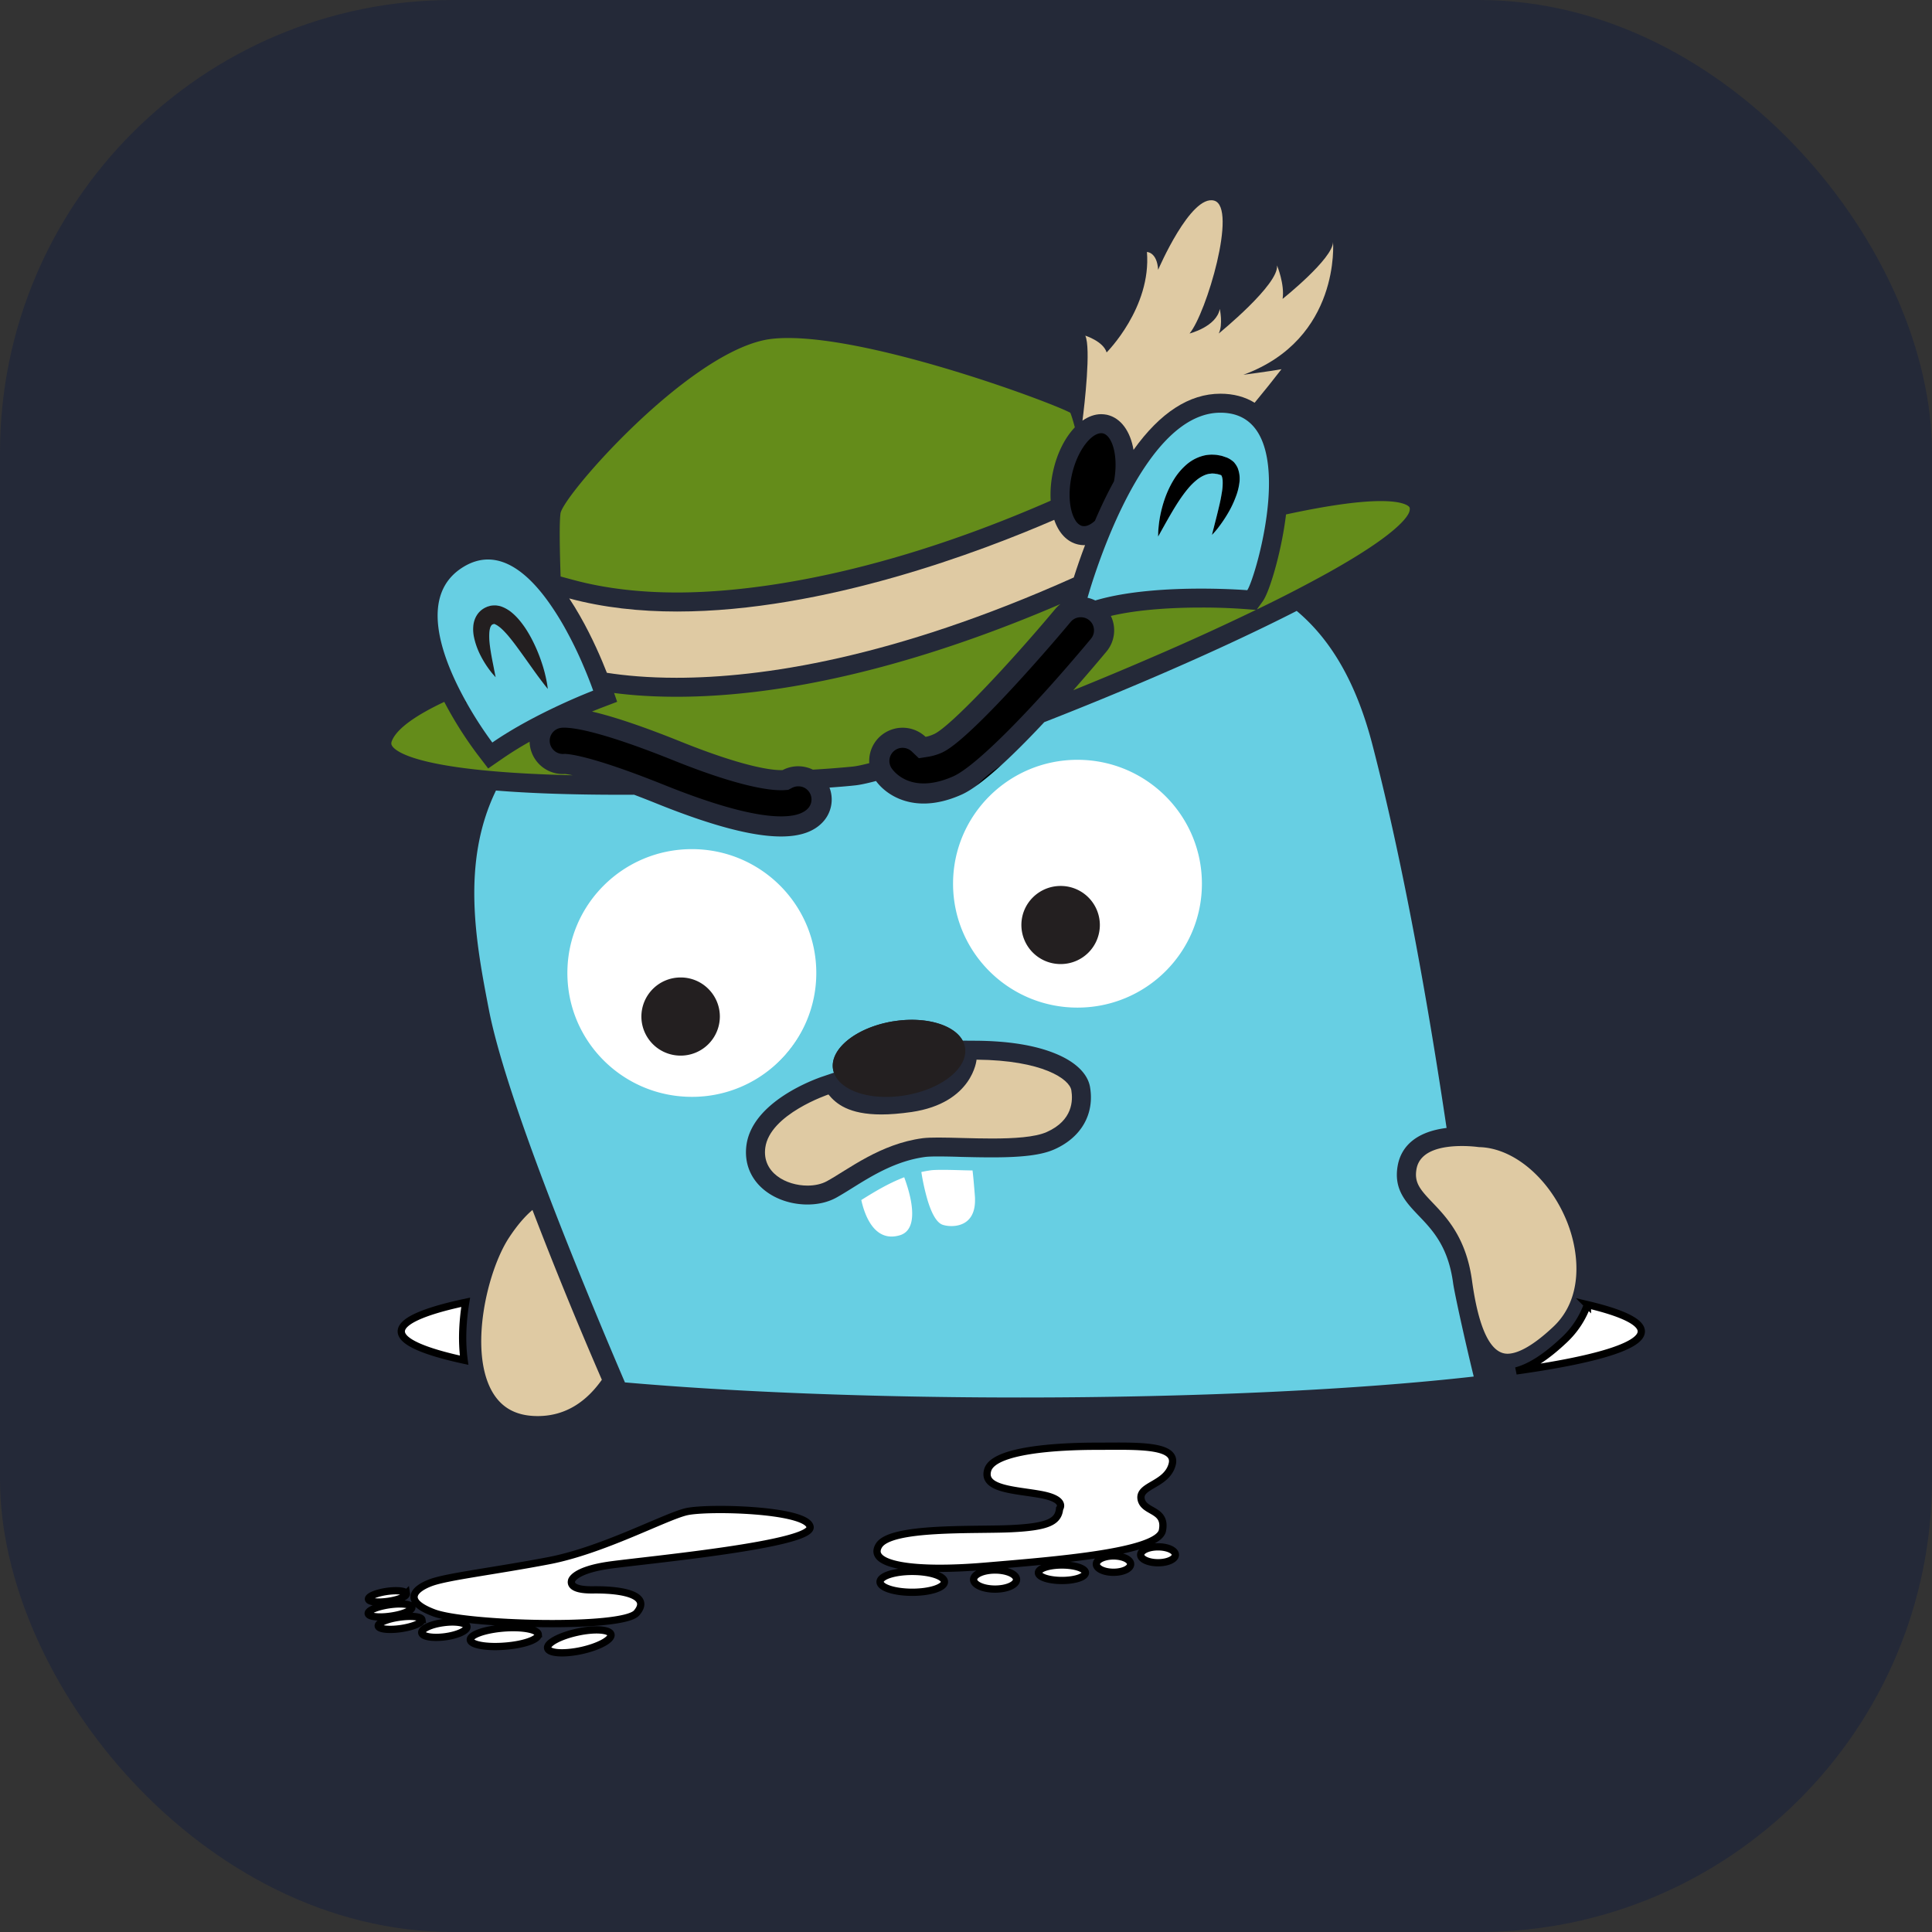 <?xml version="1.0" encoding="UTF-8" standalone="no"?>
<svg
   width="256"
   height="256"
   fill="none"
   viewBox="0 0 256 256"
   id="azure"
   version="1.1"
   sodipodi:docname="jaeger-auto.svg"
   inkscape:version="1.4.2 (f4327f4, 2025-05-13)"
   xmlns:inkscape="http://www.inkscape.org/namespaces/inkscape"
   xmlns:sodipodi="http://sodipodi.sourceforge.net/DTD/sodipodi-0.dtd"
   xmlns="http://www.w3.org/2000/svg"
   xmlns:svg="http://www.w3.org/2000/svg">
  <rect x="0" y="0" width="256" height="256" fill="#333333" stroke="none"/>
  <sodipodi:namedview
     id="namedview12"
     pagecolor="#ffffff"
     bordercolor="#000000"
     borderopacity="0.25"
     inkscape:showpageshadow="2"
     inkscape:pageopacity="0.0"
     inkscape:pagecheckerboard="0"
     inkscape:deskcolor="#d1d1d1"
     inkscape:zoom="3.1835938"
     inkscape:cx="125.64417"
     inkscape:cy="129.88466"
     inkscape:window-width="1920"
     inkscape:window-height="1017"
     inkscape:window-x="-8"
     inkscape:window-y="-8"
     inkscape:window-maximized="1"
     inkscape:current-layer="g17" />
  <style
     id="style1">
#azure {
    rect {fill: #242938}

    @media (prefers-color-scheme: light) {
        rect {fill: #F4F2ED}
    }
}
</style>
  <rect
     width="256"
     height="256"
     fill="#242938"
     rx="60"
     id="rect1" />
  <g
     id="g17"
     transform="matrix(1.563,0,0,1.563,25.89,27.023)">
    <g
       id="g20"
       transform="translate(3.216,-2.814)">
      <rect
         style="fill:#ffffff;fill-opacity:1;stroke:none;stroke-width:0.616;stroke-dasharray:none;stroke-opacity:1"
         id="rect19"
         width="14.874"
         height="7.236"
         x="41.662"
         y="91.065"
         ry="3.618"
         transform="rotate(-6.963)" />
      <circle
         style="fill:#ffffff;fill-opacity:1;stroke:#000000;stroke-width:0.616;stroke-dasharray:none;stroke-opacity:1"
         id="path18"
         cx="38.206"
         cy="67.43"
         r="11.759" />
      <circle
         style="fill:#ffffff;fill-opacity:1;stroke:#000000;stroke-width:0.616;stroke-dasharray:none;stroke-opacity:1"
         id="path19"
         cx="71.471"
         cy="60.295"
         r="11.457" />
      <path
         fill="#231f20"
         d="m 38.422,113.68 c -1.805,0.414 -7.117,3.289 -11.711,4.16 -4.59,0.875 -8.563,1.336 -9.957,1.851 -1.39,0.512 -2.473,1.54 0.258,2.567 2.738,1.027 15.992,1.387 17.18,0 1.187,-1.387 -0.82,-1.988 -3.715,-1.95 -2.063,0.024 -1.813,-0.69 -1.805,-0.773 0,0 0.129,-0.898 3.3,-1.336 3.169,-0.433 17.18,-1.742 16.923,-3.234 -0.258,-1.488 -8.668,-1.695 -10.473,-1.285 z m -6.406,10.41 c -0.094,-0.426 -1.375,-0.52 -2.856,-0.195 -1.484,0.324 -2.61,0.93 -2.515,1.359 0.093,0.43 1.37,0.52 2.855,0.2 1.484,-0.325 2.605,-0.934 2.516,-1.364 z m -6.164,-0.004 c -0.036,-0.422 -1.352,-0.668 -2.942,-0.543 -1.59,0.129 -2.851,0.574 -2.82,1 0.035,0.422 1.351,0.664 2.941,0.535 1.594,-0.121 2.856,-0.566 2.82,-0.992 z m -6.043,-0.664 c -0.047,-0.328 -0.942,-0.48 -2,-0.336 -1.063,0.14 -1.883,0.527 -1.836,0.86 0.043,0.327 0.941,0.48 2,0.335 1.058,-0.144 1.879,-0.527 1.836,-0.86 z m -3.82,-0.586 c -0.04,-0.262 -0.9,-0.36 -1.923,-0.211 -1.023,0.145 -1.816,0.48 -1.78,0.746 0.038,0.27 0.902,0.367 1.921,0.219 1.02,-0.149 1.82,-0.485 1.777,-0.754 z m -0.852,-1.05 c -0.04,-0.27 -0.899,-0.364 -1.922,-0.216 -1.024,0.149 -1.82,0.485 -1.781,0.75 0.039,0.266 0.902,0.364 1.921,0.215 1.024,-0.144 1.82,-0.484 1.782,-0.75 z m -0.465,-1.157 c -0.035,-0.23 -0.781,-0.317 -1.672,-0.188 -0.887,0.133 -1.578,0.422 -1.543,0.657 0.031,0.23 0.777,0.312 1.668,0.183 0.89,-0.125 1.582,-0.418 1.547,-0.652 z m 51.297,-5.512 c -3.145,0.156 -10.266,-0.203 -11.246,1.442 -0.98,1.64 2.89,2.257 8.976,1.746 6.09,-0.516 14.703,-1.184 15.067,-3.032 0.359,-1.847 -1.602,-1.492 -1.809,-2.668 -0.207,-1.183 2.168,-1.183 2.633,-2.93 0.465,-1.745 -3.195,-1.542 -6.45,-1.542 -3.25,0 -8.663,0.308 -9.183,2.004 -0.516,1.695 2.477,1.695 4.594,2.105 2.113,0.414 1.496,1.184 1.496,1.184 -0.106,1.078 -0.93,1.539 -4.078,1.691 z m -5.684,4.512 c 0,-0.492 -1.222,-0.887 -2.73,-0.887 -1.508,0 -2.727,0.395 -2.727,0.887 0,0.484 1.219,0.883 2.727,0.883 1.508,0 2.73,-0.399 2.73,-0.883 z m 6.113,-0.195 c 0,-0.45 -0.816,-0.809 -1.82,-0.809 -1.004,0 -1.82,0.36 -1.82,0.809 0,0.445 0.816,0.808 1.82,0.808 1.004,0 1.82,-0.363 1.82,-0.808 z m 5.84,-0.579 c 0,-0.363 -0.894,-0.656 -1.992,-0.656 -1.101,0 -1.996,0.293 -1.996,0.656 0,0.364 0.895,0.657 1.996,0.657 1.098,0 1.992,-0.293 1.992,-0.657 z m 3.832,-0.73 c 0,-0.383 -0.648,-0.695 -1.453,-0.695 -0.8,0 -1.453,0.312 -1.453,0.695 0,0.383 0.652,0.691 1.453,0.691 0.805,0 1.453,-0.308 1.453,-0.691 z m 3.793,-0.79 c 0,-0.374 -0.66,-0.675 -1.472,-0.675 -0.813,0 -1.47,0.3 -1.47,0.676 0,0.371 0.657,0.672 1.47,0.672 0.812,0 1.472,-0.301 1.472,-0.672 z M 14.238,98.392 c 0,0.879 1.922,1.707 5.328,2.445 -0.242,-1.762 -0.093,-3.531 0.133,-4.91 -3.492,0.742 -5.46,1.582 -5.46,2.469 z m 100.559,-2.266 a 7.604,7.604 0 0 1 -1.953,2.98 c -1.54,1.454 -2.887,2.325 -4.094,2.641 6.66,-0.933 10.613,-2.094 10.613,-3.351 0,-0.81 -1.636,-1.579 -4.566,-2.27 z m 0,0"
         id="path1"
         style="fill:#ffffff;fill-opacity:1;stroke:#000000;stroke-width:0.616;stroke-dasharray:none;stroke-opacity:1" />
      <path
         fill="#67cfe3"
         d="m 103.406,94.281 c -0.422,-3.09 -1.746,-4.476 -2.918,-5.699 -1.086,-1.14 -2.117,-2.215 -1.785,-4.191 0.309,-1.829 1.766,-2.95 4.152,-3.243 -1.449,-9.75 -3.574,-22.046 -6.3,-32.535 -1.364,-5.238 -3.516,-8.875 -6.407,-11.297 -3.308,1.688 -7.28,3.54 -11.722,5.457 a 306.52,306.52 0 0 1 -9.676,3.973 c -2.531,2.707 -5.305,5.379 -7.004,6.14 -1.207,0.54 -2.285,0.759 -3.219,0.759 -2.02,0 -3.386,-1.012 -4.043,-1.91 -0.77,0.203 -1.382,0.335 -1.797,0.374 -0.496,0.055 -1.23,0.118 -2.148,0.184 a 2.8,2.8 0 0 1 -0.46,2.805 c -0.747,0.89 -1.946,1.34 -3.645,1.34 -2.442,0 -5.918,-0.926 -10.57,-2.801 -0.63,-0.254 -1.259,-0.5 -1.891,-0.739 -0.356,0.004 -0.711,0.004 -1.067,0.004 h -0.004 c -4.445,0 -7.914,-0.136 -10.636,-0.359 -2.985,6.145 -1.688,12.96 -0.598,18.59 1.047,5.398 4.676,14.996 8.043,23.246 1.137,2.789 2.3,5.57 3.488,8.34 9.11,0.8 20.793,1.281 33.531,1.281 15.16,0 28.81,-0.684 38.426,-1.777 -0.703,-2.868 -1.586,-6.86 -1.742,-7.88 z M 28.32,68.011 c 0,-5.8 4.727,-10.5 10.555,-10.5 5.824,0 10.547,4.7 10.547,10.5 0,2.891 -1.176,5.509 -3.074,7.41 a 10.682,10.682 0 0 1 -2.137,1.65 10.499,10.499 0 0 1 -5.336,1.44 c -5.828,0 -10.555,-4.698 -10.555,-10.5 z M 56.5,90.247 c -2.223,0.66 -3.023,-1.883 -3.262,-2.988 0.016,-0.008 0.032,-0.02 0.047,-0.031 1.035,-0.645 2.238,-1.383 3.59,-1.899 0.156,0.422 0.402,1.14 0.55,1.899 0.247,1.28 0.223,2.68 -0.925,3.02 z m 3.613,-0.898 c -0.554,-0.207 -0.972,-1.121 -1.27,-2.121 a 18.719,18.719 0 0 1 -0.515,-2.344 c 0.258,-0.059 0.527,-0.106 0.797,-0.145 0.133,-0.02 0.418,-0.039 1.016,-0.039 0.547,0 1.207,0.02 1.91,0.04 0.199,0.003 0.406,0.011 0.617,0.011 0.059,0.477 0.121,1.172 0.2,2.184 0.01,0.105 0.01,0.199 0.01,0.293 0.032,2.53 -2.187,2.34 -2.765,2.12 z m 9.496,-6.387 c -1.078,0.477 -2.656,0.68 -5.293,0.68 -0.894,0 -1.816,-0.02 -2.629,-0.04 a 63.082,63.082 0 0 0 -1.925,-0.038 c -0.508,0 -0.88,0.015 -1.102,0.042 -2.488,0.329 -4.543,1.61 -6.195,2.641 -0.48,0.3 -0.938,0.582 -1.36,0.817 -0.687,0.374 -1.523,0.574 -2.43,0.574 -1.671,0 -3.241,-0.653 -4.206,-1.746 -0.797,-0.907 -1.133,-2.043 -0.969,-3.282 0.5,-3.714 5.836,-5.613 6.441,-5.816 l 0.977,-0.332 a 1.496,1.496 0 0 1 -0.074,-0.29 c -0.29,-1.73 1.98,-3.546 5.07,-4.058 l 0.414,-0.058 c 2.559,-0.317 4.805,0.398 5.504,1.691 l 1.191,0.008 c 2.711,0.023 4.954,0.387 6.653,1.082 1.715,0.695 2.761,1.707 2.953,2.848 0.387,2.293 -0.746,4.265 -3.02,5.277 z m 1.954,-12.016 c -5.825,0 -10.547,-4.703 -10.547,-10.504 0,-5.8 4.722,-10.504 10.547,-10.504 5.824,0 10.55,4.704 10.55,10.504 0,5.801 -4.722,10.504 -10.55,10.504 z m 0,0"
         id="path2" />
      <path
         fill="#000000"
         d="m 85.074,25.055 -0.082,-0.137 -0.101,-0.133 c -0.098,-0.156 -0.485,-0.394 -0.516,-0.398 l -0.04,-0.02 -0.019,-0.012 -0.074,-0.035 h -0.008 l -0.015,-0.008 -0.106,-0.035 -0.215,-0.074 c -0.144,-0.05 -0.304,-0.07 -0.457,-0.101 -0.156,-0.028 -0.32,-0.028 -0.48,-0.036 a 4.047,4.047 0 0 0 -0.488,0.04 3.526,3.526 0 0 0 -1.657,0.796 5.275,5.275 0 0 0 -1.043,1.22 8.6,8.6 0 0 0 -1.03,2.417 9.917,9.917 0 0 0 -0.313,1.79 c -0.024,0.218 -0.024,0.39 -0.028,0.507 -0.004,0.117 0,0.18 0,0.18 l 0.332,-0.598 c 0.211,-0.375 0.504,-0.906 0.864,-1.523 0.367,-0.61 0.804,-1.31 1.332,-1.942 0.265,-0.316 0.558,-0.61 0.867,-0.836 0.308,-0.219 0.625,-0.375 0.941,-0.422 0.078,-0.011 0.16,-0.023 0.239,-0.03 0.082,0.01 0.16,0 0.242,0.019 0.086,0.02 0.168,0.015 0.254,0.043 l 0.203,0.054 0.062,0.032 -0.008,-0.008 h 0.012 c 0,0.004 0.004,0.008 0.008,0.011 l 0.004,0.004 0.023,0.008 h -0.011 c -0.004,0 -0.008,0 -0.012,-0.004 0.012,0.008 0.02,0.02 0.027,0.043 0.043,0.074 0.078,0.23 0.09,0.399 0.016,0.382 -0.016,0.761 -0.09,1.136 -0.058,0.375 -0.136,0.739 -0.226,1.106 -0.16,0.695 -0.32,1.285 -0.422,1.703 -0.11,0.418 -0.168,0.66 -0.168,0.66 0,0 0.183,-0.176 0.457,-0.516 0.375,-0.476 0.715,-0.98 1.008,-1.507 a 8.36,8.36 0 0 0 0.523,-1.121 c 0.16,-0.418 0.309,-0.88 0.356,-1.438 a 2.503,2.503 0 0 0 -0.118,-0.96 1.407,1.407 0 0 0 -0.117,-0.274 z m 0,0"
         id="path3" />
      <path
         fill="#000000"
         d="m 83.75,25.816 -0.012,-0.003 0.012,0.011 h 0.004 L 83.75,25.82 Z m 0,0"
         id="path4" />
      <path
         fill="#231f20"
         d="m 19.648,45.129 h 0.145 c -0.05,-0.086 -0.098,-0.176 -0.145,-0.262 z m 1.29,-4.074 c 0.25,0.496 0.546,0.968 0.89,1.406 0.121,0.16 0.227,0.273 0.3,0.355 0.067,0.082 0.11,0.121 0.11,0.121 0,0 -0.043,-0.226 -0.12,-0.609 -0.071,-0.387 -0.192,-0.926 -0.294,-1.558 a 11.31,11.31 0 0 1 -0.12,-1 c -0.017,-0.336 -0.017,-0.7 0.054,-0.961 a 0.731,0.731 0 0 1 0.137,-0.29 0.342,0.342 0 0 1 0.148,-0.081 l 0.047,-0.012 0.082,-0.016 c 0.023,-0.004 -0.008,0.016 -0.012,0.016 -0.004,0.004 -0.015,0.004 -0.023,0.004 h -0.016 l 0.008,0.004 c 0.02,0.007 0.031,0.007 0.047,0.011 0.078,0.028 0.195,0.094 0.32,0.184 0.262,0.187 0.531,0.48 0.79,0.773 0.257,0.309 0.503,0.621 0.737,0.942 0.473,0.64 0.91,1.261 1.293,1.797 0.313,0.437 0.63,0.875 0.957,1.3 0.122,0.164 0.254,0.329 0.387,0.489 L 26.64,43.766 C 26.625,43.664 26.605,43.504 26.566,43.309 A 11.835,11.835 0 0 0 26.152,41.723 13.412,13.412 0 0 0 25.238,39.582 8.953,8.953 0 0 0 24.516,38.437 5.303,5.303 0 0 0 23.461,37.34 2.918,2.918 0 0 0 22.617,36.91 C 22.523,36.89 22.434,36.871 22.34,36.86 l -0.074,-0.012 h -0.094 c -0.067,0 -0.125,0.004 -0.192,0.007 -0.054,0.008 -0.144,0.016 -0.171,0.024 l -0.079,0.02 -0.078,0.023 -0.105,0.031 -0.031,0.012 -0.059,0.027 a 1.773,1.773 0 0 0 -0.824,0.707 2.082,2.082 0 0 0 -0.29,0.895 c -0.05,0.55 0.06,0.996 0.169,1.398 0.113,0.367 0.254,0.723 0.425,1.063 z m 0,0"
         id="path5" />
      <path
         fill="#dfcaa3"
         d="m 25.805,105.574 c 2.472,0 4.21,-1.34 5.437,-3.078 A 362.39,362.39 0 0 1 25.359,88.102 c -0.593,0.5 -1.273,1.253 -2.015,2.39 -1.836,2.84 -3.352,9.438 -1.446,12.926 0.797,1.45 2.075,2.156 3.907,2.156 z m 87.308,-16.355 c -1.453,-3.73 -4.535,-6.383 -7.5,-6.446 l -0.101,-0.011 c -0.008,0 -0.578,-0.082 -1.344,-0.082 -1.613,0 -3.594,0.34 -3.867,1.976 -0.192,1.133 0.304,1.711 1.36,2.817 1.202,1.261 2.85,2.984 3.347,6.593 0.566,4.125 1.578,6.223 3.012,6.223 0.668,0 1.882,-0.398 3.898,-2.3 2.48,-2.34 2.242,-6.063 1.195,-8.77 z m 0,0"
         id="path6-2" />
      <path
         fill="#231f20"
         d="m 41.246,71.703 a 3.32,3.32 0 0 1 -3.324,3.313 3.32,3.32 0 0 1 -3.328,-3.313 3.32,3.32 0 0 1 3.328,-3.312 3.297,3.297 0 0 1 2.348,0.968 c 0.625,0.621 0.976,1.465 0.976,2.344 z m 32.215,-7.762 a 3.314,3.314 0 0 1 -3.324,3.313 3.318,3.318 0 0 1 -3.328,-3.313 c 0,-1.828 1.492,-3.308 3.328,-3.308 a 3.316,3.316 0 0 1 3.324,3.308 z m 0,0"
         id="path7-4" />
      <path
         fill="#648c1a"
         d="m 28.895,34.707 c 2.597,0.695 5.53,1.047 8.726,1.047 5.129,0 16.02,-0.988 31.328,-7.633 l 0.344,-0.152 a 9.049,9.049 0 0 1 0.21,-2.512 c 0.337,-1.535 1.013,-2.84 1.837,-3.703 -0.156,-0.59 -0.29,-1.02 -0.383,-1.238 -1.766,-0.938 -16.324,-6.336 -23.922,-6.336 -0.762,0 -1.422,0.054 -1.969,0.164 -6.73,1.37 -16.96,13.023 -17.324,14.672 -0.11,0.714 -0.078,2.957 0.004,5.382 z m -0.13,16.543 a 5.41,5.41 0 0 0 -0.66,-0.11 2.822,2.822 0 0 1 -2.945,-2.304 2.67,2.67 0 0 1 -0.043,-0.43 30.14,30.14 0 0 0 -2.242,1.39 l -1.27,0.876 -0.937,-1.227 a 32.58,32.58 0 0 1 -2.785,-4.418 c -2.25,1.059 -4.012,2.215 -4.442,3.313 -0.082,0.207 -0.046,0.32 0.036,0.441 0.367,0.535 2.55,2.172 15.289,2.469 z m 26.454,-3.59 a 2.84,2.84 0 0 1 3.468,0.332 c 0.141,-0.023 0.383,-0.082 0.735,-0.242 1.398,-0.66 6.426,-6.008 10.25,-10.586 0.137,-0.16 0.285,-0.305 0.457,-0.434 -8.734,3.758 -20.938,7.864 -32.559,7.864 -1.867,0 -3.64,-0.106 -5.289,-0.32 l 0.258,0.746 -1.453,0.554 a 33.91,33.91 0 0 0 -0.68,0.274 c 1.871,0.433 4.403,1.289 7.578,2.57 5.809,2.332 8.032,2.422 8.586,2.39 a 2.85,2.85 0 0 1 2.563,-0.035 88.955,88.955 0 0 0 3.383,-0.261 c 0.32,-0.035 0.797,-0.133 1.398,-0.29 A 2.802,2.802 0 0 1 55.219,47.66 Z M 89.05,30.473 c -0.422,2.511 -1.239,5.27 -1.774,6.02 l -0.507,0.702 a 118.116,118.116 0 0 0 6.07,-3.133 c 6.035,-3.367 6.789,-4.84 6.875,-5.214 0.055,-0.246 -0.004,-0.32 -0.031,-0.352 -0.067,-0.082 -0.493,-0.492 -2.399,-0.492 -2.082,0 -4.996,0.476 -8.039,1.133 -0.055,0.449 -0.121,0.894 -0.195,1.336 z m -2.352,6.757 -0.87,-0.066 a 48.844,48.844 0 0 0 -3.782,-0.133 c -2.25,0 -5.219,0.137 -7.652,0.711 0.48,0.992 0.335,2.172 -0.372,3.02 a 159.513,159.513 0 0 1 -2.812,3.277 c 2.2,-0.89 4.39,-1.805 6.566,-2.746 a 218.13,218.13 0 0 0 8.918,-4.063 z m 0,0"
         id="path8" />
      <path
         fill="#dfcaa3"
         d="m 69.594,29.594 c -6.117,2.656 -19.52,7.773 -31.973,7.773 -3.156,0 -6.246,-0.328 -9.144,-1.11 0.316,0.477 0.617,0.966 0.898,1.462 1.078,1.883 1.863,3.746 2.293,4.843 1.508,0.235 3.473,0.422 5.902,0.422 7.153,0 18.336,-1.629 33.68,-8.504 0.293,-0.925 0.613,-1.84 0.957,-2.746 -0.031,0 -0.062,0.008 -0.094,0.008 -0.16,0 -0.324,-0.02 -0.48,-0.055 -0.953,-0.207 -1.66,-0.98 -2.04,-2.093 z m 0,0"
         id="path9" />
      <path
         fill="#67cfe3"
         d="m 19.793,45.129 a 32.127,32.127 0 0 0 2.164,3.344 c 3.703,-2.555 8.55,-4.399 8.55,-4.399 0,0 -0.124,-0.363 -0.359,-0.96 -0.14,-0.36 -0.289,-0.72 -0.441,-1.075 a 32.483,32.483 0 0 0 -1.39,-2.898 23.597,23.597 0 0 0 -1.243,-2.07 c -1.484,-2.223 -3.37,-4.114 -5.484,-4.114 -0.664,0 -1.356,0.188 -2.059,0.613 -3.879,2.336 -1.875,7.684 0.117,11.297 0.047,0.09 0.098,0.176 0.145,0.262 z m 0.55,-6.535 c 0.028,-0.278 0.102,-0.586 0.29,-0.895 0.191,-0.316 0.48,-0.562 0.824,-0.707 l 0.059,-0.027 0.027,-0.012 0.11,-0.031 0.077,-0.024 0.079,-0.02 c 0.027,-0.007 0.117,-0.015 0.171,-0.023 0.067,-0.003 0.125,-0.007 0.192,-0.007 h 0.094 l 0.074,0.011 c 0.09,0.012 0.187,0.032 0.277,0.051 0.344,0.106 0.61,0.266 0.844,0.43 0.45,0.344 0.77,0.715 1.055,1.097 0.285,0.376 0.515,0.766 0.722,1.145 0.367,0.688 0.672,1.402 0.914,2.14 0.176,0.52 0.313,1.051 0.414,1.59 0.04,0.192 0.059,0.352 0.075,0.454 l 0.02,0.164 c 0,0 -0.15,-0.176 -0.388,-0.489 a 40.282,40.282 0 0 1 -0.957,-1.3 c -0.382,-0.536 -0.82,-1.157 -1.293,-1.797 -0.234,-0.32 -0.48,-0.633 -0.738,-0.942 -0.258,-0.293 -0.527,-0.586 -0.789,-0.77 a 1.324,1.324 0 0 0 -0.32,-0.187 c -0.02,-0.004 -0.028,-0.004 -0.043,-0.011 L 22.125,38.43 h 0.008 c 0.012,0 0.023,0 0.027,-0.004 0.004,0 0.035,-0.02 0.012,-0.016 l -0.082,0.02 -0.047,0.008 a 0.325,0.325 0 0 0 -0.148,0.082 0.731,0.731 0 0 0 -0.137,0.289 c -0.07,0.261 -0.07,0.625 -0.055,0.96 0.024,0.344 0.07,0.684 0.121,0.997 0.102,0.632 0.223,1.175 0.293,1.562 0.078,0.383 0.121,0.61 0.121,0.61 0,0 -0.043,-0.04 -0.11,-0.122 -0.073,-0.082 -0.179,-0.195 -0.3,-0.355 a 8.375,8.375 0 0 1 -0.89,-1.406 6.402,6.402 0 0 1 -0.422,-1.063 C 20.402,39.59 20.293,39.145 20.344,38.594 Z m 1.247,-6.442 v 0.805 z m 0,0"
         id="path10" />
      <path
         fill="#dfcaa3"
         d="m 73.574,20.637 c 0.164,0 0.324,0.02 0.485,0.05 1.187,0.266 1.988,1.399 2.257,2.977 2.258,-3.16 4.73,-4.762 7.364,-4.762 1.11,0 2.086,0.262 2.902,0.766 0.773,-0.934 1.535,-1.883 2.277,-2.844 -1.046,0.188 -3.23,0.473 -3.23,0.473 8.266,-3.027 7.601,-11.262 7.601,-11.262 0,1.422 -4.277,4.828 -4.277,4.828 0.192,-1.23 -0.473,-2.84 -0.473,-2.84 0.188,1.61 -4.94,5.774 -4.94,5.774 0.378,-0.758 0.089,-2.082 0.089,-2.082 -0.285,1.512 -2.563,2.082 -2.563,2.082 C 82.488,12.094 85.152,3.105 83.156,2.535 81.16,1.969 78.402,8.398 78.402,8.398 78.309,6.887 77.453,6.887 77.453,6.887 c 0.383,4.73 -3.418,8.515 -3.418,8.515 -0.285,-0.945 -1.808,-1.422 -1.808,-1.422 0.492,1.055 -0.067,5.852 -0.239,7.207 0.504,-0.351 1.043,-0.55 1.586,-0.55 z m 0,0"
         id="path11" />
      <path
         fill="#000000"
         d="m 71.547,29.844 v 0.004 c 0.043,0.047 0.086,0.086 0.129,0.12 0.015,0.012 0.031,0.02 0.047,0.032 0.03,0.02 0.062,0.043 0.097,0.059 a 0.641,0.641 0 0 0 0.16,0.058 0.864,0.864 0 0 0 0.266,0.004 c 0.246,-0.039 0.52,-0.191 0.797,-0.445 a 42.51,42.51 0 0 1 0.805,-1.774 c 0.257,-0.527 0.523,-1.05 0.808,-1.566 0.406,-2.14 -0.144,-3.898 -0.945,-4.074 A 0.525,0.525 0 0 0 73.574,22.25 c -0.824,0 -2.023,1.426 -2.492,3.555 -0.34,1.543 -0.184,2.914 0.219,3.68 l 0.004,0.003 c 0.07,0.14 0.148,0.262 0.238,0.356 z m 0,0"
         id="path12" />
      <path
         fill="#67cfe3"
         d="M 83.742,25.805 H 83.73 l 0.008,0.008 0.012,0.003 c -0.004,-0.003 -0.004,-0.007 -0.008,-0.011 z m 0.035,0.023 -0.023,-0.008 -0.004,-0.004 v 0.004 l 0.004,0.004 c 0.004,0.004 0.008,0.004 0.012,0.004 z m 0,0"
         id="path13" />
      <path
         fill="#67cfe3"
         d="m 83.68,20.512 c -4.707,0 -8.168,7.054 -9.98,11.847 a 56.69,56.69 0 0 0 -0.884,2.524 c -0.14,0.437 -0.273,0.879 -0.402,1.32 0.227,0.043 0.45,0.125 0.66,0.227 2.742,-0.817 6.297,-1.004 8.973,-1.004 2.27,0 3.91,0.133 3.91,0.133 0.715,-0.996 4.852,-15.047 -2.277,-15.047 z m 1.629,5.777 a 5.063,5.063 0 0 1 -0.356,1.438 8.36,8.36 0 0 1 -0.523,1.12 11.785,11.785 0 0 1 -1.008,1.508 c -0.274,0.34 -0.457,0.516 -0.457,0.516 0,0 0.058,-0.242 0.168,-0.66 0.101,-0.418 0.262,-1.008 0.422,-1.703 0.082,-0.344 0.168,-0.719 0.226,-1.106 0.074,-0.375 0.106,-0.754 0.09,-1.136 -0.012,-0.168 -0.047,-0.325 -0.09,-0.399 -0.008,-0.023 -0.015,-0.035 -0.027,-0.043 H 83.75 a 64.74,64.74 0 0 0 -0.012,-0.012 l -0.062,-0.03 -0.203,-0.055 c -0.086,-0.028 -0.168,-0.024 -0.254,-0.043 -0.082,-0.02 -0.16,-0.008 -0.242,-0.02 a 5.58,5.58 0 0 1 -0.239,0.027 c -0.316,0.051 -0.633,0.207 -0.941,0.426 a 5.32,5.32 0 0 0 -0.867,0.836 c -0.528,0.633 -0.965,1.332 -1.328,1.942 -0.364,0.617 -0.657,1.148 -0.868,1.523 l -0.332,0.598 c 0,0 -0.004,-0.063 0,-0.18 0.004,-0.117 0.004,-0.29 0.028,-0.508 0.05,-0.605 0.152,-1.203 0.312,-1.789 0.195,-0.73 0.5,-1.574 1.031,-2.422 a 5.437,5.437 0 0 1 1.043,-1.215 3.526,3.526 0 0 1 1.657,-0.797 c 0.16,-0.023 0.324,-0.035 0.484,-0.039 0.164,0.008 0.328,0.008 0.484,0.036 0.153,0.03 0.313,0.05 0.457,0.101 l 0.215,0.074 0.106,0.035 0.015,0.008 h 0.008 l 0.074,0.035 0.02,0.012 0.039,0.02 c 0.031,0.004 0.418,0.242 0.516,0.398 l 0.101,0.133 0.082,0.137 a 1.2,1.2 0 0 1 0.117,0.273 c 0.121,0.36 0.133,0.676 0.118,0.961 z m 0,0"
         id="path14" />
      <path
         fill="#000000"
         d="m 58.527,51.941 c 0.774,0 1.618,-0.207 2.516,-0.605 1.879,-0.844 6.453,-5.418 11.664,-11.66 0.277,-0.332 0.336,-0.793 0.152,-1.188 a 1.114,1.114 0 0 0 -1.011,-0.636 1.117,1.117 0 0 0 -0.864,0.398 c -2.261,2.719 -8.632,10 -10.824,11.035 l -0.031,0.02 a 4.78,4.78 0 0 1 -1.176,0.367 l -0.836,0.133 -0.61,-0.582 a 1.15,1.15 0 0 0 -0.773,-0.301 c -0.214,0 -0.422,0.062 -0.597,0.176 a 1.11,1.11 0 0 0 -0.344,1.535 c 0.086,0.133 0.89,1.308 2.734,1.308 z m -10.629,0.246 c -0.18,0 -0.363,0.043 -0.523,0.126 l -0.332,0.171 -0.367,0.028 c -0.09,0.004 -0.18,0.004 -0.27,0.004 -1.043,0 -3.61,-0.325 -9.066,-2.52 -6.016,-2.418 -8.403,-2.781 -9.285,-2.781 a 1.66,1.66 0 0 0 -0.313,0.02 1.104,1.104 0 0 0 -0.902,1.293 1.13,1.13 0 0 0 1.094,0.917 c 0.023,0 0.046,0 0.07,-0.004 l 0.125,-0.007 0.121,0.011 c 0.664,0.055 2.793,0.422 8.254,2.614 4.414,1.777 7.754,2.675 9.93,2.675 1.144,0 1.925,-0.246 2.324,-0.722 a 1.114,1.114 0 0 0 -0.145,-1.57 1.083,1.083 0 0 0 -0.715,-0.255 z m 0,0"
         id="path15" />
      <path
         fill="#dfcaa3"
         d="m 63.008,75.36 c 0,0 -0.313,3.671 -5.508,4.437 -0.984,0.14 -1.828,0.207 -2.555,0.207 -2.761,0 -3.851,-0.906 -4.492,-1.695 0,0 -4.976,1.671 -5.355,4.515 -0.285,2.121 1.77,3.211 3.578,3.211 0.61,0 1.191,-0.125 1.648,-0.375 1.809,-0.992 4.512,-3.168 8.125,-3.644 0.328,-0.04 0.778,-0.055 1.313,-0.055 1.234,0 2.922,0.082 4.554,0.082 1.856,0 3.645,-0.106 4.637,-0.547 2.23,-0.992 2.23,-2.695 2.09,-3.547 -0.16,-0.941 -2.43,-2.543 -8.035,-2.59 z m 0,0"
         id="path16" />
      <path
         fill="#231f20"
         d="m 56.957,78.383 0.184,-0.031 0.203,-0.043 c 2.703,-0.551 4.691,-2.106 4.71,-3.66 a 1.86,1.86 0 0 0 -0.222,-0.903 c -0.7,-1.293 -2.945,-2.008 -5.504,-1.691 l -0.414,0.058 c -3.09,0.512 -5.363,2.328 -5.074,4.059 0.02,0.101 0.043,0.2 0.078,0.293 0.531,1.55 3.129,2.402 6.039,1.918 z m 0,0"
         id="path17" />
    </g>
  </g>
  <defs
     id="defs12">
    <linearGradient
       id="paint0_linear_159_730"
       x1="116.244"
       x2="54.783"
       y1="47.967"
       y2="229.54"
       gradientUnits="userSpaceOnUse">
      <stop
         stop-color="#114A8B"
         id="stop4" />
      <stop
         offset="1"
         stop-color="#0669BC"
         id="stop5" />
    </linearGradient>
    <linearGradient
       id="paint1_linear_159_730"
       x1="135.444"
       x2="121.227"
       y1="132.585"
       y2="137.392"
       gradientUnits="userSpaceOnUse">
      <stop
         stop-opacity=".3"
         id="stop6" />
      <stop
         offset=".071"
         stop-opacity=".2"
         id="stop7" />
      <stop
         offset=".321"
         stop-opacity=".1"
         id="stop8" />
      <stop
         offset=".623"
         stop-opacity=".05"
         id="stop9" />
      <stop
         offset="1"
         stop-opacity="0"
         id="stop10" />
    </linearGradient>
    <linearGradient
       id="paint2_linear_159_730"
       x1="127.625"
       x2="195.091"
       y1="42.671"
       y2="222.414"
       gradientUnits="userSpaceOnUse">
      <stop
         stop-color="#3CCBF4"
         id="stop11" />
      <stop
         offset="1"
         stop-color="#2892DF"
         id="stop12" />
    </linearGradient>
    <linearGradient
       id="confluence-original-b"
       gradientUnits="userSpaceOnUse"
       x1="5.209"
       y1="2.523"
       x2="20.208"
       y2="11.136"
       gradientTransform="matrix(8.27,0,0,8.27,-1.991,-0.422)">
      <stop
         offset="0"
         stop-color="#0052cc"
         id="stop4-0" />
      <stop
         offset=".918"
         stop-color="#2380fb"
         id="stop5-9" />
      <stop
         offset="1"
         stop-color="#2684ff"
         id="stop6-4" />
    </linearGradient>
    <linearGradient
       id="confluence-original-a"
       gradientUnits="userSpaceOnUse"
       x1="26.791"
       y1="28.467"
       x2="11.792"
       y2="19.855"
       gradientTransform="matrix(8.27,0,0,8.27,-1.991,-0.422)">
      <stop
         offset="0"
         stop-color="#0052cc"
         id="stop1" />
      <stop
         offset=".918"
         stop-color="#2380fb"
         id="stop2" />
      <stop
         offset="1"
         stop-color="#2684ff"
         id="stop3" />
    </linearGradient>
  </defs>
</svg>
